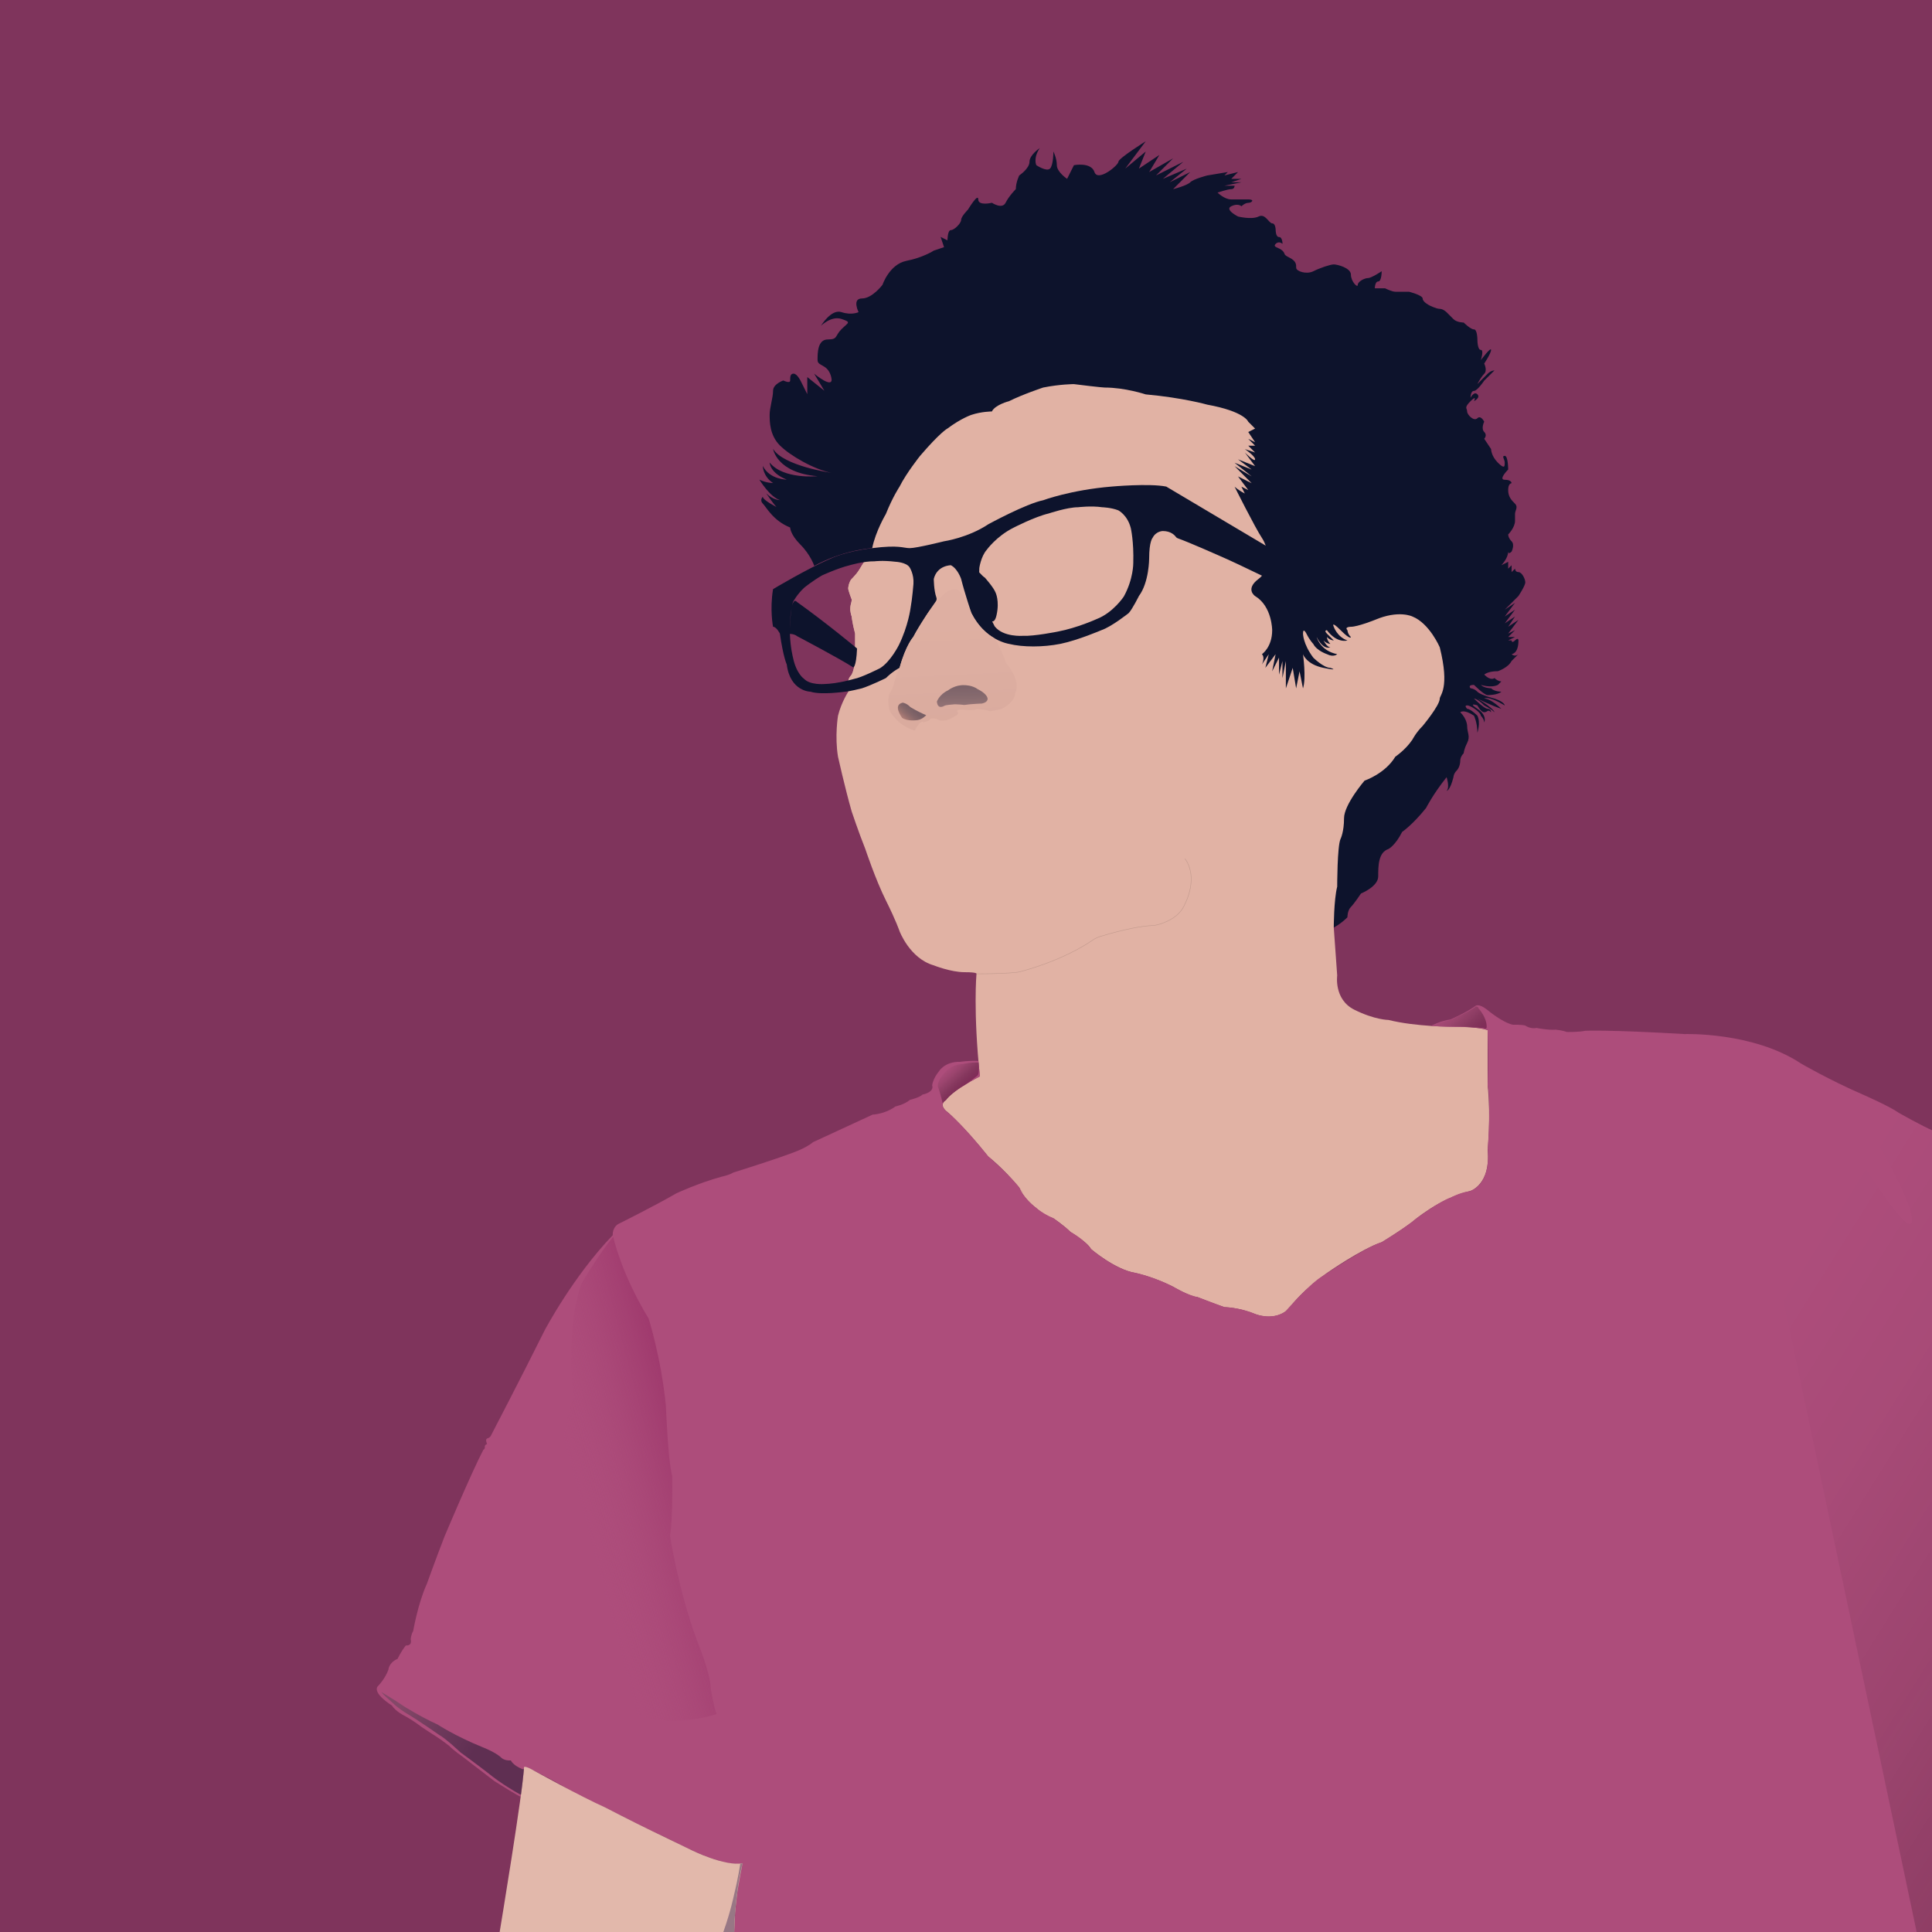 <?xml version="1.0" encoding="UTF-8"?>
<svg id="Layer_1" data-name="Layer 1" xmlns="http://www.w3.org/2000/svg" xmlns:xlink="http://www.w3.org/1999/xlink" viewBox="0 0 999 999">
  <defs>
    <style>
      .cls-1 {
        fill: url(#linear-gradient-2);
      }

      .cls-2 {
        fill: #7f345c;
      }

      .cls-3 {
        fill: #987785;
      }

      .cls-4 {
        fill: url(#linear-gradient-6);
      }

      .cls-5 {
        fill: none;
        opacity: .14;
        stroke: #000;
        stroke-miterlimit: 10;
        stroke-width: .25px;
      }

      .cls-6 {
        fill: #e2b8ab;
      }

      .cls-7 {
        fill: #0d132c;
      }

      .cls-8 {
        fill: url(#linear-gradient-5);
      }

      .cls-9 {
        fill: url(#linear-gradient-7);
      }

      .cls-10 {
        fill: #ad4d7b;
      }

      .cls-11 {
        fill: #e1b2a4;
      }

      .cls-12 {
        fill: url(#linear-gradient-3);
      }

      .cls-13 {
        fill: url(#linear-gradient);
      }

      .cls-14 {
        fill: url(#linear-gradient-4);
      }

      .cls-15 {
        fill: url(#linear-gradient-8);
      }
    </style>
    <linearGradient id="linear-gradient" x1="509.12" y1="704.62" x2="486.66" y2="237.04" gradientUnits="userSpaceOnUse">
      <stop offset="0" stop-color="#7a4b4b"/>
      <stop offset=".04" stop-color="#825352"/>
      <stop offset=".24" stop-color="#aa7b74"/>
      <stop offset=".4" stop-color="#c2938a"/>
      <stop offset=".49" stop-color="#cc9d92"/>
      <stop offset=".58" stop-color="#d3a498"/>
      <stop offset=".77" stop-color="#ddaea1"/>
      <stop offset="1" stop-color="#e1b2a4"/>
    </linearGradient>
    <linearGradient id="linear-gradient-2" x1="467.75" y1="371.58" x2="477.6" y2="360.75" gradientUnits="userSpaceOnUse">
      <stop offset="0" stop-color="#7a4b4b" stop-opacity=".5"/>
      <stop offset=".12" stop-color="#52353e" stop-opacity=".5"/>
      <stop offset=".27" stop-color="#2e2133" stop-opacity=".5"/>
      <stop offset=".43" stop-color="#18142c" stop-opacity=".5"/>
      <stop offset=".61" stop-color="#11112a" stop-opacity=".5"/>
    </linearGradient>
    <linearGradient id="linear-gradient-3" x1="497.68" y1="367.93" x2="497.12" y2="341.71" gradientUnits="userSpaceOnUse">
      <stop offset="0" stop-color="#5a4355" stop-opacity=".5"/>
      <stop offset=".3" stop-color="#31273d" stop-opacity=".5"/>
      <stop offset=".61" stop-color="#11112a" stop-opacity=".5"/>
    </linearGradient>
    <linearGradient id="linear-gradient-4" x1="206.92" y1="883.42" x2="270.12" y2="921.26" xlink:href="#linear-gradient-3"/>
    <linearGradient id="linear-gradient-5" x1="299.63" y1="774.72" x2="377.89" y2="753.9" gradientUnits="userSpaceOnUse">
      <stop offset="0" stop-color="#ad4d7b" stop-opacity="0"/>
      <stop offset=".31" stop-color="#a54273" stop-opacity=".28"/>
      <stop offset=".99" stop-color="#932861" stop-opacity=".99"/>
      <stop offset="1" stop-color="#932861"/>
    </linearGradient>
    <linearGradient id="linear-gradient-6" x1="488.64" y1="550.9" x2="501.55" y2="565.43" gradientUnits="userSpaceOnUse">
      <stop offset="0" stop-color="#000" stop-opacity="0"/>
      <stop offset=".14" stop-color="#040103" stop-opacity=".03"/>
      <stop offset=".3" stop-color="#12040b" stop-opacity=".11"/>
      <stop offset=".46" stop-color="#28091a" stop-opacity=".24"/>
      <stop offset=".63" stop-color="#48102f" stop-opacity=".43"/>
      <stop offset=".81" stop-color="#701949" stop-opacity=".67"/>
      <stop offset=".98" stop-color="#a12469" stop-opacity=".97"/>
      <stop offset="1" stop-color="#a7266d"/>
    </linearGradient>
    <linearGradient id="linear-gradient-7" x1="746.91" y1="519.51" x2="767.02" y2="542.13" xlink:href="#linear-gradient-6"/>
    <linearGradient id="linear-gradient-8" x1="884.79" y1="722.96" x2="1354.93" y2="1017.58" xlink:href="#linear-gradient-6"/>
  </defs>
  <rect class="cls-2" width="999" height="999"/>
  <g>
    <g id="Face">
      <path class="cls-7" d="M703.81,461.98s8.84-3.54,8.84-8.84,0-12.38,5.3-14.14c0,0,3.54-1.77,7.07-8.84,0,0,5.3-3.54,12.38-12.38,0,0,3.54-7.07,10.61-15.91,0,0,1.77,5.3,0,7.07,0,0,1.77,0,3.54-7.07,0,0,0-1.77,1.77-3.54,0,0,1.77-1.77,1.77-5.3,0,0,0-1.77,1.77-3.54,0,0,0-1.77,1.77-5.3,1.77-3.54,0-5.3,0-8.84,0,0,0-3.54-3.54-7.07,0,0,1.77-1.77,7.07,1.77,0,0,1.77,3.54,1.77,8.84,0,0,1.77-5.3,0-8.84,0,0-3.54-3.54-5.3-3.54,0,0-1.77-1.77,0-1.77s7.07,3.54,7.07,5.3c0,0,1.77,1.77,1.77,3.54,0,0,1.77-3.54-3.54-7.07-5.3-3.54,0-1.77,0-1.77,0,0,1.77,3.54,3.54,3.54s1.77-1.77,3.54,0c0,0,0-1.77-1.77-1.77s-7.07-5.3-7.07-5.3c0,0,1.77,0,5.3,3.54,0,0,3.54,1.77,5.3,3.54,0,0,0-1.77-8.84-7.07,0,0,7.07,3.54,12.38,5.3,0,0-5.3-5.3-8.84-5.3,0,0,1.77-1.77,10.61,3.54,0,0,0-1.77-5.3-3.54,0,0-6.87-1.72-8.76-3.46-.03-.03-.05-.05-.08-.08-1.77-1.77-3.54-1.77-3.54-1.77,0,0-1.77-1.77,1.77-1.77,0,0,5.3,5.3,7.07,5.3,0,0,5.3,0,7.07-1.77,0,0-3.54,0-5.3-1.77,0,0-3.54,0-5.3-1.77,0,0,5.3,1.77,8.84,0l1.77-1.77s-1.77,0-3.54-1.77c0,0-1.77,1.77-5.3-1.77,0,0,1.77-1.77,7.07-1.77,0,0,5.3-1.77,7.07-5.3,0,0,1.77-1.77,3.54-3.54,0,0-1.77,1.77-3.54,0,0,0,3.54,0,3.54-7.07,0,0,0-1.77-1.77,0-1.77,1.77-1.77,0-1.77,0h-1.77l3.54-1.77h-3.54l3.54-3.54-3.54,1.77,5.3-7.07-5.3,3.54,3.54-5.3-5.3,3.54,5.3-7.07-5.3,3.54,5.3-7.07-5.3,3.54,7.07-7.07s3.54-5.3,3.54-7.07-1.77-5.3-3.54-5.3-1.77-1.77-1.77-1.77l-1.77,1.77v-3.54l-1.77,1.77v-3.54l-3.54,1.77s3.54-3.54,3.54-7.07c0,0,0,1.77,1.77,0,0,0,1.77-3.54,0-5.3s-1.77-3.54-1.77-3.54c0,0,3.54-3.54,3.54-7.07v-3.54c0-1.77,1.77-3.54,0-5.3-1.77-1.77-3.54-3.54-3.54-7.07s1.77-3.54,1.77-3.54c0,0,0-1.77-3.54-1.77s1.77-5.3,1.77-5.3c0,0,0-7.07-1.77-7.07s0,1.77,0,3.54,0,3.54-3.54,0-3.54-7.07-3.54-7.07l-3.54-5.3s1.77-1.77,0-3.54,0-5.3,0-5.3c0,0-1.77-3.54-3.54-1.77-1.77,1.77-5.3-1.77-5.3-3.54s-1.77-1.77,1.77-5.3c3.54-3.54,1.77,0,1.77,0,0,0,3.54-1.77,1.77-3.54-1.77-1.77-3.54,1.77-3.54,1.77,0,0,0-3.54,1.77-3.54s5.3-5.3,5.3-5.3l5.3-5.3s-1.77,0-3.54,1.77l-5.3,5.3s1.77-3.54,3.54-5.3,0-5.3,0-5.3c0,0,3.54-5.3,3.54-7.07s-5.3,5.3-5.3,5.3c0,0,1.77-5.3,0-5.3s-1.77-5.3-1.77-5.3c0,0,0-5.3-1.77-5.3s-5.3-3.54-5.3-3.54c0,0-3.54,0-5.3-1.77-1.77-1.77-3.54-3.54-3.54-3.54,0,0-1.77-1.77-3.54-1.77s-5.3-1.77-5.3-1.77c0,0-3.54-1.77-3.54-3.54s-7.07-3.54-7.07-3.54h-7.07c-1.77,0-5.3-1.77-5.3-1.77h-5.3s0-3.54,1.77-3.54,1.77-5.3,1.77-5.3c0,0-5.3,3.54-7.07,3.54s-5.3,1.77-5.3,3.54-3.54-1.77-3.54-5.3-7.07-5.3-8.84-5.3-7.07,1.77-10.61,3.54c-3.54,1.77-8.84,0-8.84-1.77s0-3.54-3.54-5.3-1.77-1.77-3.54-3.54-5.3-1.77-3.54-3.54c1.77-1.77,3.54,0,3.54,0,0,0,0-3.54-1.77-3.54s-1.77-3.54-1.77-3.54c0,0,0-3.54-1.77-3.54s-3.54-5.3-7.07-3.54-10.61,0-10.61,0c0,0-7.07-3.54-3.54-5.3s5.3,0,5.3,0c0,0,1.77-1.77,3.54-1.77s3.54-1.77,0-1.77h-8.84c-3.54,0-7.07-3.54-7.07-3.54,0,0,5.3-1.77,7.07-1.77s1.77-1.77,1.77-1.77h-5.3l8.84-1.77h-5.3l5.3-1.77h-5.3l3.54-3.54-7.07,1.77,1.77-1.77-10.61,1.77s-7.07,1.77-8.84,3.54c-1.77,1.77-8.84,3.54-8.84,3.54l8.84-8.84-10.61,5.3,8.84-7.07-12.38,5.3,10.61-8.84-14.14,7.07,8.84-8.84-12.38,7.07,5.3-8.84-10.61,7.07,3.54-8.84-10.61,8.84,10.61-14.14s-14.14,8.84-14.14,10.61-10.61,10.61-12.38,5.3c-1.77-5.3-10.61-3.54-10.61-3.54l-3.54,7.07s-5.3-3.54-5.3-7.07-1.77-7.07-1.77-7.07c0,0,0,7.07-1.77,8.84s-7.07-1.77-7.07-1.77c0,0-1.77-3.54,1.77-8.84,0,0-5.3,3.54-5.3,7.07s-5.3,7.07-5.3,7.07c0,0-1.77,3.54-1.77,7.07,0,0-3.54,3.54-5.3,7.07-1.77,3.54-7.07,0-7.07,0,0,0-7.07,1.77-7.07-1.77s-5.3,5.3-5.3,5.3c0,0-3.54,3.54-3.54,5.3s-3.54,5.3-5.3,5.3-1.77,5.3-1.77,5.3l-3.54-1.77,1.77,5.3-5.3,1.77s-5.3,3.54-14.14,5.3c-8.84,1.77-12.38,12.38-12.38,12.38,0,0-5.3,7.07-10.61,7.07s-1.77,7.07-1.77,7.07c0,0-3.54,1.77-8.84,0s-10.61,7.07-10.61,7.07c0,0,5.3-5.3,10.61-3.54,5.3,1.77,3.54,1.77,0,5.3s-1.77,5.3-7.07,5.3-5.3,7.07-5.3,10.61,5.3,1.77,7.07,8.84c1.77,7.07-8.84-1.77-8.84-1.77l5.3,8.84-8.84-7.07v8.84l-3.54-7.07s-1.77-3.54-3.54-3.54-1.77,1.77-1.77,3.54-3.54,0-3.54,0c0,0-5.3,1.77-5.3,5.3s-1.77,8.84-1.77,12.38,0,10.61,5.3,15.91c5.3,5.3,17.68,12.38,26.52,14.14,0,0-24.75-3.54-30.05-12.38,0,0,1.77,12.38,22.98,14.14,0,0-17.68,1.77-24.75-7.07,0,0,0,5.3,8.84,8.84,0,0-8.84,0-12.38-7.07,0,0,0,5.3,5.3,8.84,0,0-3.54,0-7.07-1.77,0,0,5.3,8.84,10.61,10.61,0,0-3.54,0-7.07-3.54,0,0,3.54,5.3,5.3,7.07,0,0-7.07-3.54-7.07-5.3h0s0,0,0,0c0,0-1.77,1.77,0,3.54,1.77,1.77,5.3,8.84,14.14,12.38,0,0,0,3.54,5.3,8.84s7.19,11.04,7.19,11.04c0,0,12.25-7.51,29.93-9.27,17.68-1.77,63.64,76.02,63.64,76.02l70.72,83.09,99,35.36,5.3,1.77s3.54-1.77,7.07-5.3c0,0,0-3.54,1.77-5.3,1.77-1.77,5.3-7.07,5.3-7.07"/>
      <path class="cls-11" d="M504.92,503.53s-1.77,19.45,1.77,53.04c0,0-14.14,7.07-17.68,12.38,0,0-3.54,1.77,0,5.3,0,0,7.96,6.19,22.1,23.87,0,0,7.07,5.3,15.91,15.91,0,0,1.77,5.3,8.84,10.61,0,0,3.54,3.54,8.84,5.3,0,0,5.3,3.54,8.84,7.07,0,0,8.84,5.3,10.61,8.84,0,0,12.38,10.61,22.98,12.38,0,0,8.84,1.77,19.45,7.07,0,0,8.84,5.3,12.38,5.3,0,0,8.84,3.54,14.14,5.3,0,0,7.07,0,15.91,3.54,0,0,12.38,5.3,19.45-5.3,0,0,5.3-7.07,17.68-15.91,0,0,17.68-12.38,28.29-15.91,0,0,8.84-5.3,15.91-10.61,0,0,14.14-12.38,30.05-15.91,0,0,10.51-3.5,8.86-20.97,0-.08-.02-.16-.02-.24,0,0,1.77-15.91,0-33.59v-28.29s-3.54-1.77-17.68-1.77c0,0-19.45,0-33.59-3.54,0,0-7.07,0-17.68-5.3-10.61-5.3-8.84-17.68-8.84-17.68l-1.77-24.75s0-14.14,1.77-21.21c0,0,0-21.21,1.77-24.75,0,0,1.77-3.54,1.77-10.61s10.61-19.45,10.61-19.45c0,0,10.61-3.54,15.91-12.38,0,0,5.3-3.54,8.84-8.84,0,0,1.77-3.54,5.3-7.07,0,0,8.84-10.61,8.84-14.14,0-1.77,5.3-5.3,0-26.52,0,0-5.3-12.38-14.14-15.91,0,0-7.07-3.54-19.45,1.77,0,0-8.84,3.54-12.38,3.54,0,0-3.54,0-1.77,1.77,0,0,0,1.77,1.77,3.54,0,0,0,1.77-5.3-3.54-5.3-5.3-3.54-1.77-3.54-1.77,0,0,1.77,5.3,7.07,7.07,0,0-5.3,1.77-10.61-5.3,0,0-1.77,0,0,1.77l3.54,3.54s-1.77,0-3.54-1.77c0,0,0,1.77,1.77,3.54,0,0-1.77,0-3.54-1.77,0,0,1.77,3.54,3.54,3.54,0,0-3.54,1.77-7.07-5.3,0,0,1.77,7.07,10.61,8.84,0,0-1.77,1.77-5.3,0,0,0-5.3-1.77-7.07-5.3,0,0-1.77-1.77-3.54-5.3,0,0-1.77-3.54-1.77,0,0,0,0,5.3,5.3,12.38,0,0,5.3,5.3,8.84,5.3,0,0,5.3,1.77-3.54,0-8.84-1.77-10.61-7.07-10.61-7.07,0,0,1.77,12.38,0,17.68l-1.77-8.84-1.77,8.84-1.77-10.61-3.54,10.61v-14.14l-1.77,8.84v-8.84l-1.77,7.07v-8.84l-3.54,7.07,1.77-8.84-5.3,7.07,1.77-7.07-3.54,5.3s1.77-3.54,0-5.3c0,0,5.3-3.54,5.3-12.38,0,0,0-12.38-8.84-17.68,0,0-5.3-3.54,1.77-8.84,7.07-5.3,5.3-15.91,1.77-21.21-3.54-5.3-14.14-26.52-14.14-26.52,0,0,1.77,1.77,5.3,3.54l-1.77-3.54,3.54,1.77-5.3-7.07,7.07,3.54-8.84-8.84,8.84,5.3-8.84-7.07,8.84,3.54-7.07-5.3,8.84,3.54-5.3-7.07s5.3,5.3,5.3,3.54-5.3-5.3-5.3-5.3l5.3,1.77-3.54-3.54h3.54l-3.54-3.54,3.54,1.77-3.54-5.3,3.54-1.77-3.54-3.54s-1.77-5.3-21.21-8.84c0,0-12.38-3.54-31.82-5.3,0,0-10.61-3.54-21.21-3.54,0,0-1.77,0-15.91-1.77,0,0-7.07,0-15.91,1.77,0,0-10.61,3.54-17.68,7.07,0,0-7.07,1.77-8.84,5.3,0,0-5.3,0-10.61,1.77,0,0-5.3,1.77-12.38,7.07,0,0-3.54,1.77-14.14,14.14,0,0-7.07,8.84-10.61,15.91,0,0-3.54,5.3-7.07,14.14,0,0-5.3,8.84-7.07,17.68,0,0-1.77,3.54-5.3,8.84-.62,.93-1.77,3.54-5.3,7.07,0,0-1.77,1.77-1.77,5.3,0,.51,1.68,4.8,1.77,5.3,.28,1.59-1.77,3.54,0,8.84,0,0,0,1.77,1.77,8.84v12.38s0,5.3-1.77,8.84c0,0-1.77,1.77-1.77,3.54v5.3h0s-3.54,5.3-5.3,12.38c0,0-1.77,10.61,0,21.21,0,0,3.54,15.91,7.07,28.29,0,0,3.54,10.61,7.07,19.45,0,0,5.3,15.91,10.61,26.52,5.3,10.61,7.07,15.91,7.07,15.91,0,0,5.3,14.14,17.68,17.68,0,0,8.84,3.54,15.91,3.54s6.19,.88,6.19,.88Z"/>
      <path class="cls-11" d="M446.73,290.68s-1.61,2.41-2.31,3.71c0,0-1.08,1.82-2.01,2.75,0,0-.54,.56-1.35,1.51,0,0-1.29,1.13-1.56,2.06,0,0-1.17,2.87-.87,3.92s.73,2.94,1.77,5.3c0,0,.02,1.03-.47,2.6,0,0-.5,2.16-.13,3.84,0,0,.25,1.55,.6,2.41,0,0,.61,4.82,1.77,8.84v12.68s0,4.87-1.77,8.53c0,0-1.76,1.75-1.76,3.4,0,0,6.45-2.02,10.36-3.84,0,0,4.81-2.14,5.74-2.71,0,0,2.37-1.25,4.29-3.61,0,0,3.4-4.08,3.99-5.41,0,0,3.18-5.36,3.42-6.74,0,0,1.79-4.75,2.18-6.03,0,0,1.61-5.21,1.89-7.55,0,0,1.41-8.3,1.45-10.46,0,0,.33-3.79,.4-4.35,0,0,.03-2.97-.71-5.19,0,0-.8-2.36-1.55-3.26,0,0-1.06-1.44-3.92-2.09,0,0-4.82-.93-8.58-.9,0,0-3.77,0-5.28,.17,0,0-4.44,.06-5.6,.43Z"/>
      <path id="glass" class="cls-7" d="M694.97,309.94c-15.91-12.38-35.36-24.75-35.36-24.75l-56.57-33.59c-8.84-1.77-28.29,0-28.29,0-21.21,1.77-35.36,7.07-35.36,7.07-8.84,1.77-28.29,12.38-28.29,12.38-10.61,7.07-22.98,8.84-22.98,8.84,0,0-14.14,3.54-17.68,3.54s-5.3-1.77-19.45,0c-14.14,1.77-21.21,5.3-21.21,5.3-12.38,5.3-30.05,15.91-30.05,15.91-1.77,10.61,0,19.45,0,19.45,1.77,0,3.54,3.54,3.54,3.54,1.77,12.38,3.54,15.91,3.54,15.91,1.77,14.14,12.38,14.14,12.38,14.14,5.3,1.77,17.68,0,17.68,0,1.77,0,8.84-1.77,8.84-1.77,5.3-1.77,12.38-5.3,12.38-5.3,3.54-3.54,7.07-5.3,7.07-5.3,3.54-12.38,7.07-15.91,7.07-15.91,2.93-5.87,9.52-15.38,11.68-18.46,.41-.58,.52-1.32,.28-1.98-1.35-3.72-1.35-9.62-1.35-9.62,1.77-7.07,8.84-7.07,8.84-7.07,3.54,1.77,5.3,7.07,5.3,7.07,1.77,7.07,5.3,17.68,5.3,17.68,7.07,14.14,19.45,15.91,19.45,15.91,7.07,1.77,17.68,1.77,26.52,0,.1-.02,.19-.04,.29-.06,8.82-1.82,20.93-7.01,20.93-7.01,5.3-1.77,14.14-8.84,14.14-8.84,1.77-1.77,5.3-8.84,5.3-8.84,5.3-7.07,5.3-19.45,5.3-19.45,0-8.84,1.77-10.61,1.77-10.61,1.77-3.54,5.3-3.54,5.3-3.54,4.12,0,6.1,2.13,6.79,3.08,.23,.32,.55,.54,.92,.67,5.83,2.07,20.58,8.62,20.58,8.62,12.38,5.3,37.13,17.68,37.13,17.68,8.84,3.54,14.14,1.77,14.14,1.77,1.77,0,22.98,14.14,22.98,14.14,3.54,3.54,3.54,0,3.54,0l-12.38-10.61Zm-286.59,14.62s0-4.74,.91-9.89c-.08,.58-.79,5.54-.91,9.93,0-.02,0-.03,0-.05Zm63.95-22.62s-.62,7.8-1.49,12.41c0,0-1.18,9.34-6.08,19.25,0,0-4.32,8.65-9.74,11.93,0,0-9.68,4.9-13.43,5.53,0,0-8.24,2.48-15.51,2.65,0,0-7.26,.58-10.32-2.71,0,0-3.98-2.54-5.71-10.95,0,0-1.33-4.96-1.62-12.28,0,0,2.27-.03,3.79,1.21,0,0,22.56,11.88,28.94,16.1,0,0,1.58,.23,2-9.76,0,0-15.3-12.8-31.17-24.14,0,0-1.42-1.92-2.39,1.96,.13-.6,.24-1.21,.4-1.8,0,0,2.08-3.98,5.88-7.49,0,0,4.15-3.4,9.22-6.34,0,0,8.01-3.69,14.12-5.19,0,0,7.21-2.19,13.03-2.08,0,0,3.98-.58,10.78,.23,0,0,5.55,.23,7.3,2.88,0,0,2.34,3.5,2,8.57Zm113.66-10.76s.12,8.19-4.9,17.29c0,0-5.48,8.36-14.07,11.65,0,0-9.97,4.55-20.06,6.46,0,0-12.28,2.48-18.04,2.19,0,0-10.15,.81-14.59-4.9,0,0-.55-1.02-1.31-2.58,.83,.15,1.69-.58,2.29-3.3,1.61-7.26-.52-11.59-.52-11.59-1.04-2.71-5.59-7.78-5.59-7.78-.52-.21-1.73-1.42-2.89-2.69,0-.73,.02-1.46,.07-2.21,0,0,.78-5.9,3.84-9.42,0,0,4.96-6.96,13.8-11.41,0,0,10.99-5.69,18.22-7.38,0,0,9.61-3.23,15.22-3.23,0,0,6.86-.83,12.45,0,0,0,4.55,.13,8.3,1.58,0,0,4.78,2.36,6.51,9.25,0,0,1.61,6.83,1.27,18.07Z"/>
      <path class="cls-5" d="M504.92,503.53s11.96,.11,20.4-.7c.73-.07,1.43-.2,2.14-.39,4.67-1.21,22.85-6.32,37.54-16.32,1.2-.82,2.5-1.47,3.9-1.9,5.07-1.53,18.04-5.23,26.49-5.61,1.08-.05,2.14-.17,3.18-.44,3.6-.95,11.46-3.79,14.16-10.81,0,0,7.23-13.22,0-23.37"/>
      <g id="Nose">
        <path class="cls-13" d="M488.05,307.1s-6.34,6.9-8.34,9.95c-2,3.05-5.4,8.58-7.49,12.34,0,0-4.07,4.69-7.07,15.91,0,0-2.69,5.92-3,8.72,0,0-1.11,3.38-2.38,4.88,0,0-1,3.54,0,7.03,0,0-.61,2.38,5.65,7.96,0,0,4.04,3.07,7.65,3.77,0,0,2.54-5.46,4.46-4.23,0,0,3.31-.54,3.61-1.77,0,0,2.27-.73,4.69,.85,0,0,3.77,.81,7.07-1.73,0,0,4-1.46,1.96-2.96,0,0-.15-1.35,4.04-.85,0,0,4.21,.54,6.4-.38,0,0,3.46,.12,6.51,1.15,0,0,5.53-.63,7.21-1.79,0,0,5.88-3.23,5.88-7.5,0,0,3.67-5.47-4.55-15.39,0,0-4.32-11.8-6.58-13.32,0,0-6.64-3.21-11.48-12.74,0,0-3.44-8.82-5.95-11.01,0,0-2.19-3.57-8.27,1.1Z"/>
        <path class="cls-1" d="M466.72,363.33s1.92,.12,4.04,2.31c0,0,3.84,2.39,8.15,4.15,0,0-1.81,2.11-4.38,2.54,0,0-5.27,.88-8.03-1.15,0,0-5.15-6.61,.23-7.84Z"/>
        <path class="cls-12" d="M484.44,362.79s1.27-3.73,5.8-5.84c0,0,3.69-3,8.65-2.65,0,0,3.88-.04,6.76,2.11,0,0,4.34,2,4.96,4.54,0,0,.73,2-2.84,2.84,0,0-5.8,.19-9.11,.73,0,0-4.37-.54-6.15-.23,0,0-3.35,.19-4.19,.65,0,0-3.42,2.34-3.88-2.15Z"/>
      </g>
    </g>
    <g id="body">
      <path class="cls-10" d="M383.97,963.45s-7.53,3.69-38.13-12.61c0,0-13.37-6-32.51-16.06,0,0-11.53-4.46-17.29-8.3,0,0-12.07-7.23-14.76-8.22,0,0-7.23-4.11-10.34-4.52,0,0-.23,7.26-1.73,15.28,0,0-.29,.35-13.61-8.07,0,0-13.14-10.09-16.66-12.8,0,0-4.21-2.88-6.63-5.36,0,0-3.63-2.88-7.32-5.25,0,0-3.98-2.48-6.98-4.55,0,0-4.44-3.46-9.11-5.94,0,0-4.27-2.08-6.28-5.19,0,0-9.74-5.97-7.47-9.71,0,0,3.89-3.78,5.68-8.79,0,0,.17-3.63,4.76-5.62,0,0,1.64-3.63,4.27-6.92,0,0,3.34,.55,2.51-3.2,0,0,.17-2.54,1.28-4.23,0,0,2.4-14.16,7.07-24.42,0,0,4.73-13.14,9.11-24.44,0,0,13.89-33.03,20.12-44.91,0,0,.87-.31,.73-1.46,0,0-.16-1.13,1.19-1.46,0,0-1.13-2.4,.01-2.88,0,0,1.16-.27,1.81-1.2,0,0,15.63-30,27.97-54.79,0,0,14.76-27.98,35.17-49.12,0,0-.38-4.5,3.65-6.19,0,0,18.14-9.03,29.29-15.49,0,0,11.3-5.3,23.44-8.61,0,0,4.11-.88,5.92-2.11,0,0,18.68-5.8,29.13-9.65,0,0,8.22-2.69,12.14-6.07,0,0,16.06-7.42,30.86-14.26,0,0,6.28-.17,11.76-4.21,0,0,4.61-.92,7.49-3.4,0,0,5.16-1.24,6.49-2.74,0,0,6.14-1.07,5.02-4.78,0,0,.2-3.2,3.55-7.32,0,0,2.94-5.02,10.9-4.84,0,0,4.41-.7,9.46-.44,0,0,.37,4.07,.52,5.57,0,0,.11,1.38,.25,2.41,0,0-15.13,7.68-17.68,12.38,0,0-4.63,2.4,1.76,6.81,0,0,8.21,7.16,20.04,21.99,0,0,12,10.58,16.21,16.29,4.21,5.71,.17,.44,.17,.44,0,0,4.13,9.59,17.51,15.47,0,0,5.69,4.04,8.84,7.07,0,0,6.76,3.54,10.61,8.84,0,0,10.42,9.12,20.35,11.77,0,0,9.38,1.46,20.57,6.93,0,0,9.43,5.4,13.89,6.04,0,0,8.41,3.16,14.14,5.3,0,0,8.24,.14,15.91,3.54,0,0,8.45,3.49,15.55-1.23,0,0,12.93-14.92,19.59-18.54,0,0,22.41-15.13,30.27-17.36,0,0,11.87-7.09,17.62-12.01,0,0,12.52-9.36,18.1-11.06,0,0,4.29-2.41,8.88-3.13,0,0,11.93-1.44,10.26-22.1,0,0,1.81-24.39-.06-33.03,0,0,.54-10.07,0-28.29,0,0-2.61-1.7-15.41-1.75,0,0-10.09-.07-13.96-.47,0,0,5.32-2.75,10.13-3.33,0,0,8.76-3.83,12.97-7.03,0,0,1.64-1.53,6.23,2.16,0,0,7.41,6.28,13,7.58,0,0,5.19-.12,6.6,.49,0,0,2.48,1.82,5.76,1.18,0,0,5.79,1.21,9.97,.89,0,0,3.57,.37,5.59,1.18,0,0,6,.17,9.63-.61,0,0,11.96-.61,51.22,1.7,0,0,35.47-1.23,60.3,15.22,0,0,14.14,8.3,31.98,16.06,0,0,13.76,6,18.6,9.45,0,0,11.84,6.76,18.14,9.42l2.05,.98v413.17s-622.35,0-622.35,0c0,0,.42-19.68,4.3-35.55Z"/>
      <path class="cls-6" d="M258.37,999s12.22-73.67,12.57-85.26c0,0,.49-.92,5.35,1.93,0,0,24.04,13.34,37.04,19.11,0,0,12.55,6.55,24.05,12.11,0,0,9.63,4.61,20.11,9.74,0,0,17.29,8.57,26.48,6.82,0,0-2.38,11.65-2.96,17.28,0,0-1.14,9.6-.95,10.38,0,0-.24,5.4-.39,7.89h-121.29Z"/>
      <path class="cls-3" d="M382.79,963.72s-1.1,7.43-3.18,15.79c0,0-1.73,8.7-5.59,19.48h5.65s0-18.02,4.3-35.55c0,0-.74,.16-1.18,.27Z"/>
      <path class="cls-14" d="M269.41,927.76s.32,.71-2.04-.79c0,0-8.21-4.53-15.19-10.32,0,0-8.53-6.54-14.01-10.46,0,0-7.58-7.18-11.1-9.11,0,0-10.92-7.64-17.09-11.27,0,0-3.86-2.25-7.23-5.53,0,0-5.13-4.47-5.51-5.3,0,0,5.22,2.97,11.65,7.32,0,0,8.01,5.13,17.44,9.45,0,0,8.79,5.82,23.15,11.67,0,0,6.31,2.39,9.54,5.25,0,0,1.4,1.84,5.15,1.63,0,0,.98,2.47,5.88,4.45,0,0,.63,.28,.87-.25,0,0-.5,5.51-.89,8.56,0,0-.55,4.26-.61,4.7Z"/>
      <path class="cls-8" d="M317.1,639.54s3.69,18.14,18.29,42.28c0,0,6.3,19.37,8.92,44.89,0,0,1.08,28.59,3.23,36.28,0,0,.46,21.98-1.08,31.05,0,0,3.69,25.67,13.53,53.19,0,0,7.53,17.99,7.53,25.98,0,0,1.69,10.3,3.07,13.07,0,0-54.73,19.22-69.49-32.13,0,0-22.44-77.17-4.61-132.52,0,0-4.3-34.74,4.3-58.11,0,0,9.53-16.22,16.3-23.98Z"/>
      <path class="cls-4" d="M487.47,570.58s-1.33-5.76-2.51-8.7c-.06-.14-.55-3.23,4.12-7.98,0,0,3.03-3.55,8.68-3.69,0,0,4.04-1.05,8.23-.78,0,0,.5,5.31-.39,6.59,0,0-5.21,4.38-8.28,5.91,0,0-5.32,3.35-8.32,7.02,0,0-.91,.4-1.54,1.64Z"/>
      <path class="cls-9" d="M764.46,521.36s4.42,4.69,4.27,9.76c0,0,.05,1.45-1.67,.44,0,0-10.61-.77-11.6-.77l-14.98-.38s6.19-2.6,8.19-2.76,2.99-1.02,2.99-1.02c0,0,10.55-4.8,11.27-6.16,0,0,1.38-.24,1.54,.87Z"/>
      <path class="cls-15" d="M1002.02,586.96l-49.09-25.52s35.97,55.65,35.67,69.49c-.31,13.84-38.43-49.81-38.43-49.81,0,0-52.27-2.77-29.82,82.71l70.72,335.17h10.96v-412.04Z"/>
    </g>
  </g>
</svg>